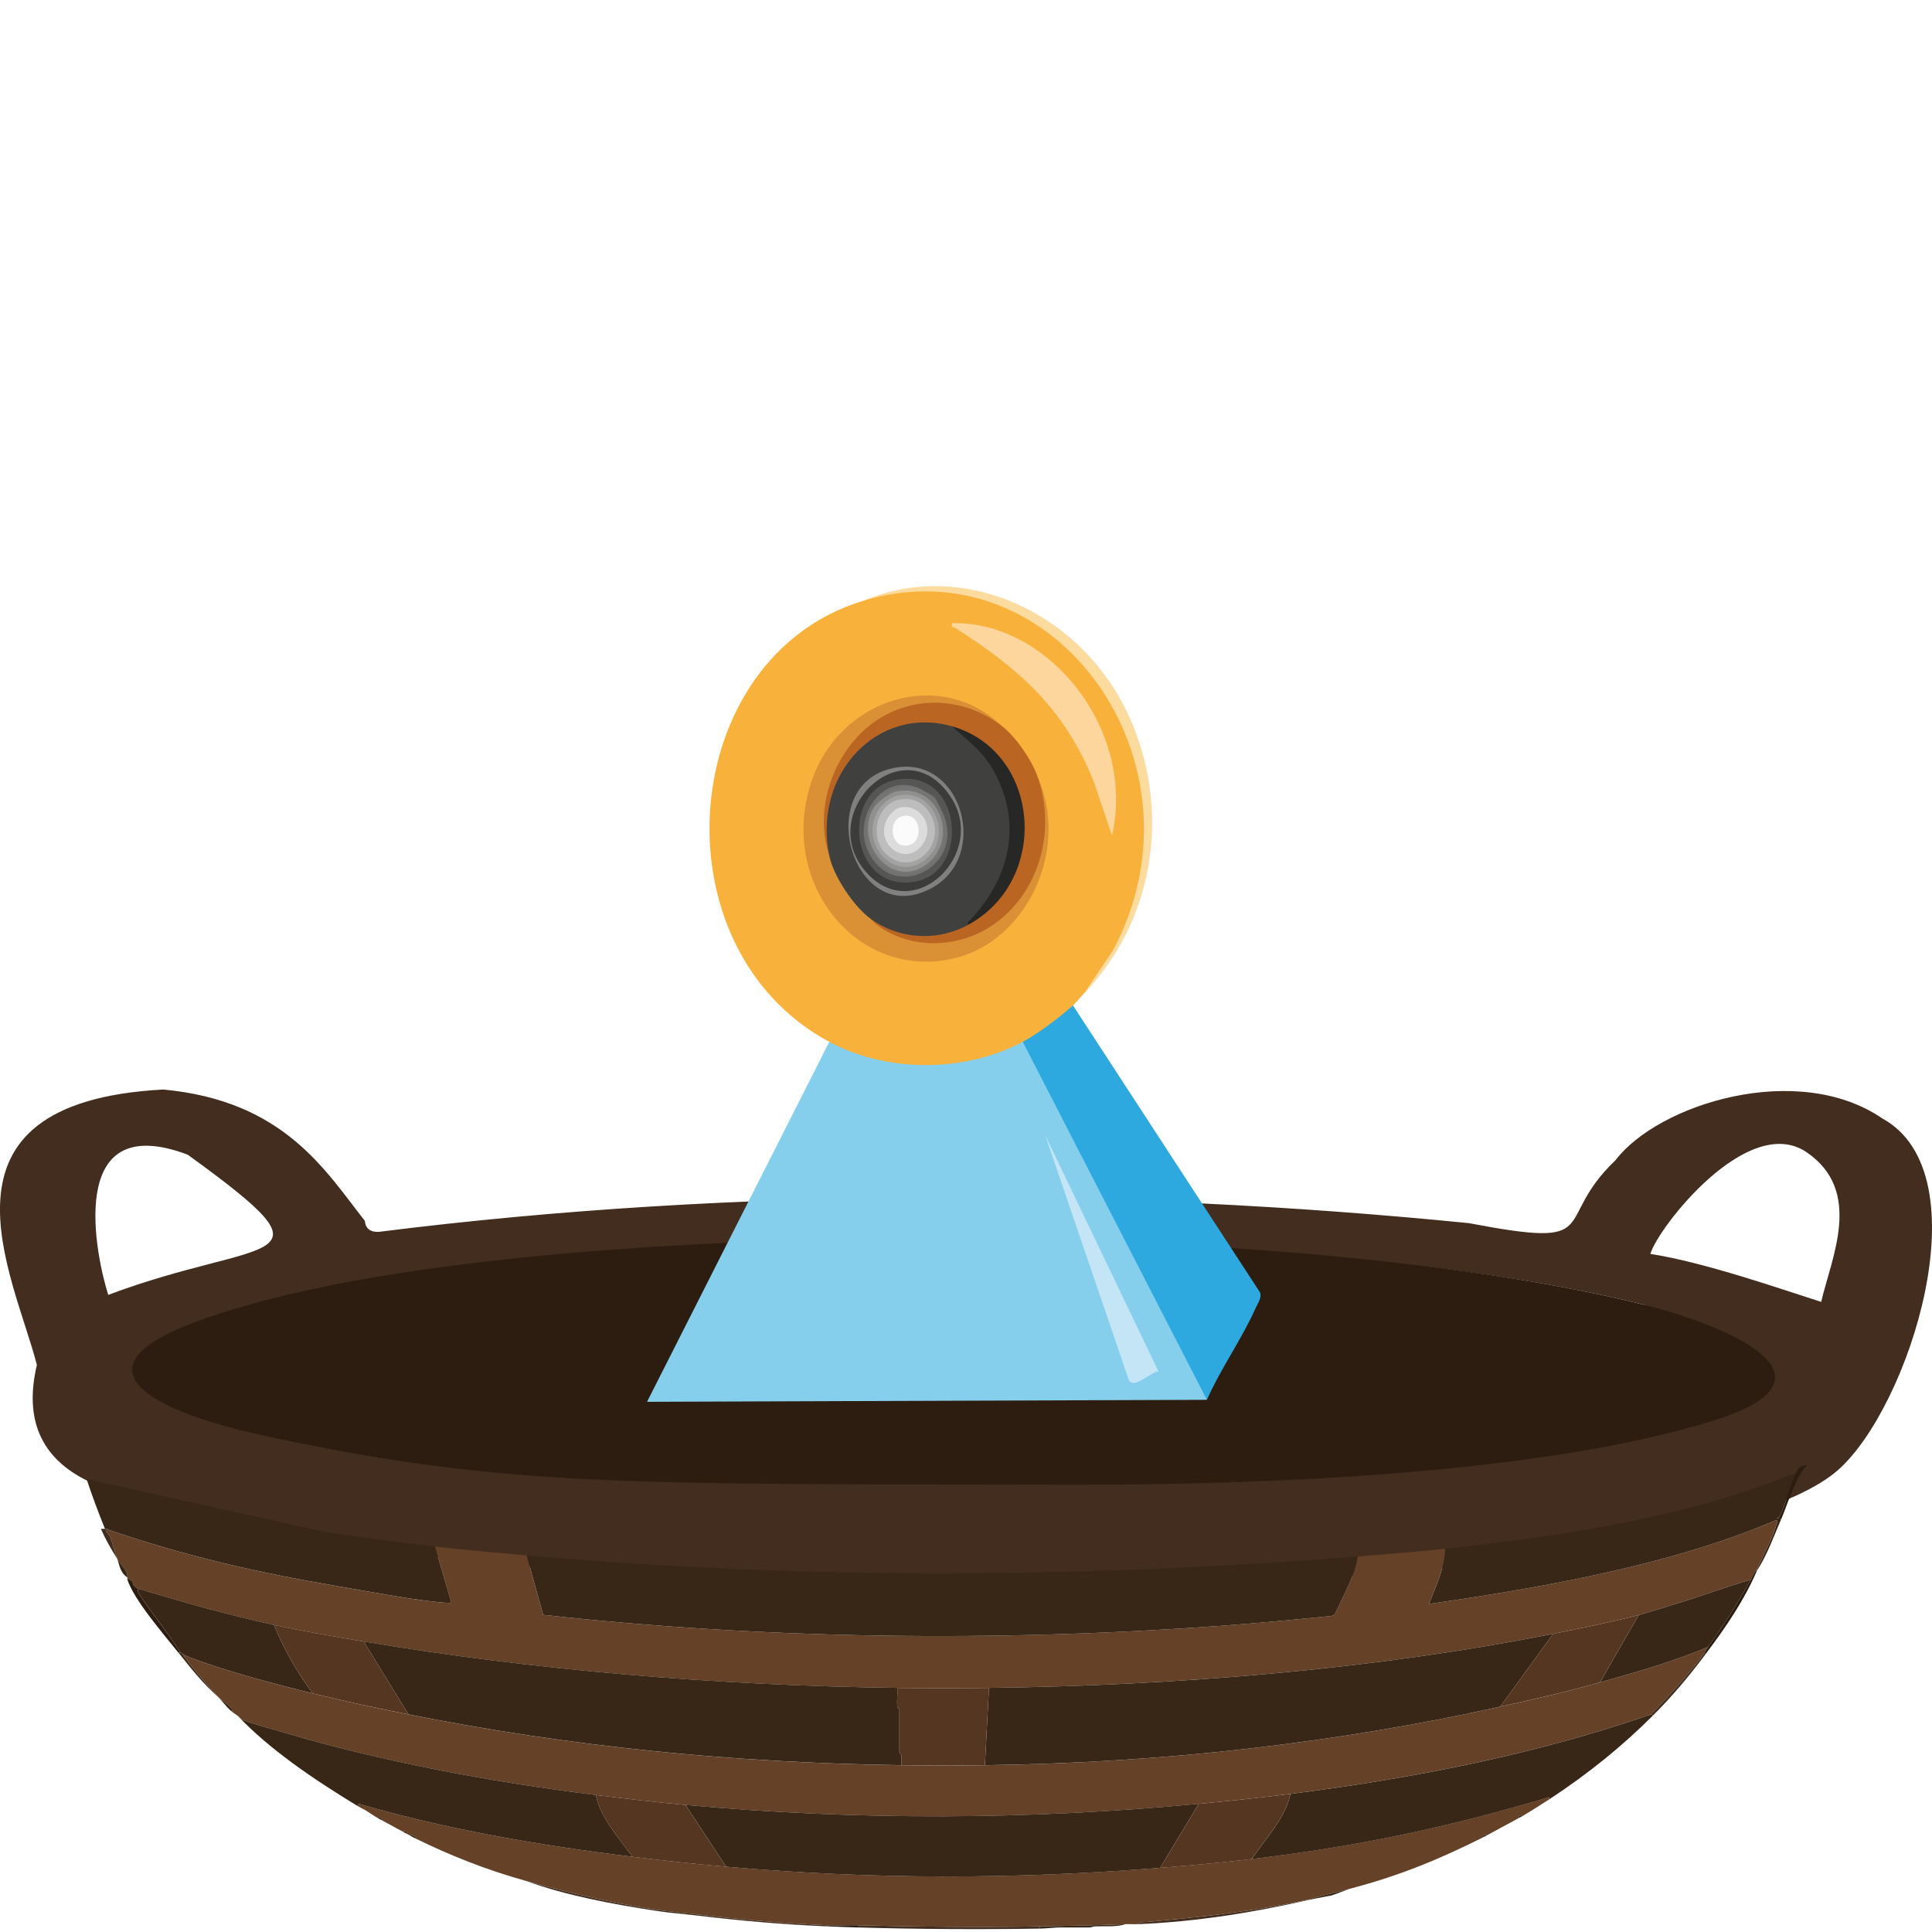 <?xml version="1.0" encoding="UTF-8"?>
<svg id="Ebene_1" xmlns="http://www.w3.org/2000/svg" version="1.1" viewBox="0 0 1024 1024">
  <!-- Generator: Adobe Illustrator 29.5.1, SVG Export Plug-In . SVG Version: 2.1.0 Build 141)  -->
  <defs>
    <style>
      .st0 {
        fill: #85cfed;
      }

      .st1 {
        fill: #da9034;
      }

      .st2 {
        fill: #818080;
      }

      .st3 {
        fill: #727271;
      }

      .st4 {
        fill: #2da9e0;
      }

      .st5 {
        fill: #40403f;
      }

      .st6 {
        fill: #272726;
      }

      .st7 {
        fill: #c4e5f6;
      }

      .st8 {
        fill: #654128;
      }

      .st9 {
        fill: #fbfbfb;
      }

      .st10 {
        fill: #90908f;
      }

      .st11 {
        fill: #bb6523;
      }

      .st12 {
        fill: #422d1e;
      }

      .st13 {
        fill: #565655;
      }

      .st14 {
        fill: #382617;
      }

      .st15 {
        fill: #bebdbd;
      }

      .st16 {
        fill: #dcdcdc;
      }

      .st17 {
        fill: #3c3c3b;
      }

      .st18 {
        fill: #fcd69c;
      }

      .st19 {
        fill: #fcdb9f;
      }

      .st20 {
        fill: #f8b23c;
      }

      .st21 {
        fill: #767575;
      }

      .st22 {
        fill: #a4a3a3;
      }

      .st23 {
        fill: #2c1d10;
      }

      .st24 {
        fill: #553621;
      }
    </style>
  </defs>
  <g>
    <path class="st12" d="M86.52,577.47c63.94,5.94,85.73,42.71,106.88,69.65.15,2.61,1.62,6.23,7.73,5.75,189.22-23.88,392.03-23.1,577.39-4.58,73.45,13.99,43.32-.61,77.74-33.36,22.69-29.78,96.5-52.87,141.43-22.12,54.05,29.65,14.01,153.74-23.76,186.57-86.92,75.54-687.28,87.2-916.56,9.96-38.29-12.9-44.2-38.88-37.83-65.88-12.03-47.31-61.89-139.12,66.97-145.99ZM957.73,610.83c-31.32-21.62-79.28,40.33-82.99,53.77,29.01,4.49,70.04,18.93,90.52,25.43,5.53-23.69,22.3-58.64-7.53-79.19ZM99.48,612c-65.82-24.82-48.31,55.03-42.1,74.32,83.16-31.26,125.33-14.07,42.1-74.32ZM484.66,658.4c-92.95-5.55-568.55,29.68-346.62,98.6,93.91,44.7,1027.12,45.81,733.01-65.53-109.17-27.23-267.16-34.2-386.39-33.07Z"/>
    <path class="st8" d="M931.17,831.99c-1.72,1.61-2.26,3.51-3.24,5.27-13.78,3.99-26.6,8.89-40.3,12.98-6.19,1.84-12.99,4.16-19.08,5.75-14.12,3.7-30.44,6.98-45.34,9.95-94.08,18.77-199,27.44-299.04,28.68-15.91.2-32.68.2-48.58,0-94.82-1.21-192.16-9.25-282.85-24.58-15.87-2.68-32.07-5.45-47.5-8.78-24.93-5.37-48.91-12.27-72.33-19.31-.17-.25-1.44-.82-1.94-1.56-.96-1.41-.52-3.57-3.46-3.13-.12-.36.08-.79,0-1.17v-.59c.01-3.34-3.44-6.33-5.4-9.36-1.46-3.84-2.3-7.9-3.77-11.71-.48-1.26-2.96-2.71-1.63-3.5h1.08c40.62,13.76,76.47,22.17,122.24,30,13.62,2.33,44.81,8.22,57.51,8.63.7.02,1.77.17,1.63-.31l-8.65-29.55c16.01,1.84,32.43,3.23,48.58,4.68l8.78,31.53c117.4,12.91,239.92,14.44,358.66,5.85,19.87-1.44,39.64-3.32,59.34-5.29l1.61-.88c4.47-10.13,10.62-20.15,12.07-30.62,15.54-1.25,30.93-2.45,46.42-4.1-.12,9.91-4.9,19.62-8.63,29.26,65.25-9.42,130.55-21.54,184.07-44.47,1.2.2.4,1.35.25,1.89-2.04,7.5-7.22,16.81-10.52,24.44Z"/>
    <path class="st8" d="M903.11,876.47c-8.13,10.99-17.83,21.78-28.07,32.19-58.72,20.41-123.22,33.56-191.08,42.14-16.17,2.04-32.22,3.71-48.58,5.27-89.95,8.57-181.92,8.85-272.05.59-15.68-1.44-31.97-3.36-47.5-5.27-56.12-6.9-114.75-18.08-165.2-33.05-5.28-1.57-17.91-4.98-21.89-6.7-1.01-.44-1.71-1.57-2.92-2.38-1.4-.94-1.93-1.24-3.24-2.34,1.81-.18-.22-1.88-.66-2.27-1.79-1.57-4.03-3.18-5.81-4.75-1.52-1.64-3.35-3.52-4.88-5.26-5.22-5.95-10.37-12-14.55-18.15.48.33.79.68,1.44.95,18.7,7.6,46.25,14.82,67.65,20.12,16.94,4.19,33.27,7.64,50.74,11.12,84.83,16.89,170.53,25.64,261.26,26.92,14.45.2,29.8.18,44.26,0,94.58-1.21,186.12-11.79,273.13-31.02,19.02-4.2,34.53-7.72,52.9-12.88,19.81-5.56,39.52-11.28,57.22-18.73-.81,1.12-1.33,2.39-2.16,3.51Z"/>
    <path class="st8" d="M821.06,953.72c-4.54,2.97-9.2,5.94-14.03,8.78-1.3-.89-2.1.26-2.16,1.17-2.15,1.24-4.31,2.32-6.48,3.51-1.39.76-2.91,1.6-4.32,2.34-1.83.97-3.48,1.95-5.4,2.93-1.67.03-3.8.46-2.16,1.17-22.31,11.14-43.23,20.18-71.25,27.51-7.52,1.97-15.28,3.74-22.67,5.85-27.77,6.06-55.41,9.01-84.77,11.69-1.89.17-4.07-.26-4.83,1.18-2.14.09-4.34-.08-6.48,0-15.04.59-30.26.91-45.34,1.17-32.12.56-64.04.23-96.08-.59-5.34-.13-10.89.22-16.19,0-22.97-.94-47.49-3.15-70.17-5.85-6.46-.77-14.32-1.41-20.51-2.34-23.62-3.54-47.32-9.2-69.09-15.22s-41.05-13.83-59.38-22.82l1.06-.29c-1.14-.78-2.35-1.43-4.3-1.47-.37-.19-.71-.4-1.08-.59.37-1.12-.11-1.36-2.16-1.17-2.26-1.17-4.29-2.32-6.48-3.51l-1.08-.59c-1.08-.59-2.15-1.15-3.24-1.76.12-.81-.79-2.07-2.16-1.17-2.62-1.49-4.53-2.94-6.48-4.1l-3.24-1.76c-.34-.2-.74-.38-1.08-.59l.55-1.18c46.06,13.4,94.32,21.83,145.19,28.1,16.6,2.05,32.82,3.81,49.66,5.27,78.33,6.8,151.57,6.77,229.95.59,16.43-1.3,32.37-2.73,48.58-4.68,58.49-7.05,102.9-16.7,155.16-32.06,1.87-.55,2.74-1.45,2.45.45Z"/>
    <path class="st14" d="M875.04,908.66l1.08.59c-15.83,15.8-33.92,30.64-55.06,44.48.29-1.91-.59-1-2.45-.45-52.27,15.36-96.68,25-155.16,32.06,7.77-11.31,18.1-22.32,20.51-34.53,67.87-8.58,132.36-21.73,191.08-42.14Z"/>
    <path class="st14" d="M125.82,909.24c1.21.81,1.9,1.94,2.92,2.38,3.98,1.72,16.61,5.14,21.89,6.7,50.45,14.97,109.08,26.16,165.2,33.05,2.16,11.55,11.6,22.15,19.43,32.77-50.87-6.27-99.13-14.7-145.19-28.1l-.55,1.18c-24.17-14.69-47.09-30.4-63.69-47.99Z"/>
    <path class="st14" d="M951.69,781.07c-3.46,7.08-4.84,15.31-8.44,22.62-.26.52-.66.77-1.68.82l2.56.55c-4.01,9.19-7.22,18.59-12.95,27.51.08-.18-.08-.4,0-.59,3.3-7.63,8.48-16.94,10.52-24.44.15-.54.94-1.69-.25-1.89-53.52,22.93-118.82,35.06-184.07,44.47,3.73-9.64,8.51-19.35,8.63-29.26,58.55-6.22,116.93-15.38,167.24-33.12,6.13-2.16,11.71-5.08,18.44-6.68Z"/>
    <path class="st12" d="M551.17,1021.03v1.17c-31.66.51-64.58.31-96.08-.59v-1.17c32.04.81,63.96,1.14,96.08.59Z"/>
    <path class="st23" d="M931.17,832.57c-6.64,15.43-15.98,29.25-26.99,43.89h-1.08c.83-1.12,1.35-2.39,2.16-3.51,8.45-11.7,15.95-23.63,22.67-35.7.98-1.76,1.52-3.66,3.24-5.27-.08.18.08.4,0,.59Z"/>
    <path class="st23" d="M67.52,837.26c2.94-.44,2.5,1.72,3.46,3.13.5.74,1.77,1.31,1.94,1.56.32.48-.06,1.55.46,2.36,6.91,10.65,15.57,20.9,22.21,31.59h-1.08c-8.5-10.66-23.21-27.58-26.99-38.63Z"/>
    <path class="st12" d="M438.89,1020.44v.59c-24.54-1.02-46.45-3.01-70.17-5.85v-.59c22.68,2.7,47.2,4.91,70.17,5.85Z"/>
    <path class="st23" d="M814.48,648.75"/>
    <path class="st23" d="M815.56,649.92"/>
    <path class="st23" d="M958.16,776.39c-5.75,4.33-11.2,22.19-14.03,28.68l-2.56-.55c1.02-.05,1.42-.3,1.68-.82,3.6-7.31,4.98-15.54,8.44-22.62.95-1.94,2-4.33,6.48-4.68Z"/>
    <path class="st12" d="M693.67,1006.98c-28.87,6.58-59.09,11.57-90.68,12.88.76-1.44,2.95-1.01,4.83-1.18,29.35-2.68,57-5.63,84.77-11.69h1.08Z"/>
    <path class="st14" d="M596.51,1019.85c-4.71,1.58-10.61.93-15.7,1.15-1.38.06-2.83.61-3.19.61h-16.19c-2.11,0-6.87.53-10.26.59v-1.17c15.09-.26,30.3-.58,45.34-1.17Z"/>
    <path class="st12" d="M55.64,810.34c.39.03.84-.06,1.08,0v.59c-1.32.79,1.15,2.25,1.63,3.5,1.47,3.81,2.31,7.87,3.77,11.71-3.29-5.1-6.3-10.46-8.64-15.8.71.03,1.46-.05,2.16,0Z"/>
    <path class="st12" d="M348.21,1012.25v.59c-23.71-3.57-48.71-8.35-69.09-15.8,21.78,6.02,45.47,11.68,69.09,15.22Z"/>
    <path class="st12" d="M904.19,876.47c-8.62,11.47-17.14,21.87-28.07,32.77l-1.08-.59c10.24-10.41,19.94-21.19,28.07-32.19h1.08Z"/>
    <path class="st14" d="M368.72,1014.59v.59c-6.97-.83-13.14-1.23-20.51-2.34v-.59c6.19.93,14.05,1.57,20.51,2.34Z"/>
    <path class="st14" d="M67.52,835.5v.59c-4.03-2.72-4.17-6.72-5.4-9.95,1.96,3.03,5.41,6.02,5.4,9.36Z"/>
    <path class="st23" d="M455.08,1020.44v1.17c-5.38-.15-10.82-.36-16.19-.59v-.59c5.3.22,10.86-.13,16.19,0Z"/>
    <path class="st12" d="M96.67,876.47c4.19,6.15,9.33,12.21,14.55,18.15,1.53,1.74,3.36,3.61,4.88,5.26-8.64-7.61-14.98-15.7-21.59-24h1.08c.64.06.76.36,1.08.59Z"/>
    <path class="st14" d="M715.26,1001.13l-9.29,3.45c-3.95.84-8.43,1.52-12.3,2.4h-1.08c7.39-2.11,15.15-3.89,22.67-5.85Z"/>
    <path class="st14" d="M122.58,906.9c-2.8-2.37-4.37-4.74-6.48-7.02,1.78,1.57,4.02,3.17,5.81,4.75.45.39,2.47,2.1.66,2.27Z"/>
    <path class="st14" d="M219.74,974.21c-1.14-.56-2.14-1.2-3.24-1.76,1.95.03,3.16.69,4.3,1.47l-1.06.29Z"/>
    <path class="st14" d="M213.26,970.69c2.05-.19,2.53.05,2.16,1.17-.77-.39-1.43-.79-2.16-1.17Z"/>
    <path class="st14" d="M202.46,964.84c-.71-.4-1.46-.77-2.16-1.17,1.37-.9,2.28.36,2.16,1.17Z"/>
    <path class="st14" d="M788.67,972.45c-.74.38-1.41.8-2.16,1.17-1.64-.71.49-1.14,2.16-1.17Z"/>
    <path class="st14" d="M807.02,962.5c-.69.4-1.46.77-2.16,1.17.06-.91.86-2.06,2.16-1.17Z"/>
    <path class="st14" d="M193.83,959.57c-.91-.54-2.07-1.05-3.24-1.76l3.24,1.76Z"/>
    <path class="st14" d="M206.78,967.18c-.36-.2-.72-.39-1.08-.59l1.08.59Z"/>
    <path class="st14" d="M794.07,969.52c1.41-.74,2.93-1.58,4.32-2.34l-4.32,2.34Z"/>
    <path class="st23" d="M475.15,656.33c119.24-1.12,286.77,7.9,395.91,35.14,44.95,11.22,108.91,38.62,38.28,61.07-89.28,28.37-237.17,34.58-339.68,34.36-233.27-.49-301.28,1.98-430.7-26.22-55.7-12.13-104.21-34.91-34.07-60.49,93.36-34.05,259.48-42.82,370.26-43.86Z"/>
    <path class="st14" d="M719.58,824.97c-1.45,10.47-7.6,20.49-12.07,30.62l-1.61.88c-19.7,1.97-39.47,3.85-59.34,5.29-118.74,8.6-241.26,7.06-358.66-5.85l-8.78-31.53c143.75,12.97,296.52,12.16,440.46.59Z"/>
    <path class="st14" d="M172,811.92c19.1,2.94,39.12,5.54,58.53,7.77l8.65,29.55c.13.48-.93.33-1.63.31-12.69-.42-43.89-6.3-57.51-8.63-45.78-7.83-81.63-16.24-122.24-30-.32-.11-.59-.46-1.08-.59-.23-.06-.69.03-1.08,0-3.53-8.75-6.83-17.51-9.72-26.34"/>
    <path class="st14" d="M795.15,904.56c-87.01,19.23-178.55,29.81-273.13,31.02l2.16-40.97c100.04-1.23,204.96-9.9,299.04-28.68l-28.07,38.63Z"/>
    <path class="st14" d="M475.6,894.61c.23,3.21-.3,6.47-.04,9.68.06.77,1.12,1.52,1.12,1.73v22.82c0,.19,1,.98,1.12,1.73.26,1.65-.23,3.35-.04,5-90.73-1.28-176.42-10.03-261.26-26.92l-23.75-38.63c90.68,15.33,188.02,23.37,282.85,24.58Z"/>
    <path class="st14" d="M145.25,861.25c5.01,12.37,11.79,24.57,20.51,36.29-21.4-5.3-48.95-12.52-67.65-20.12-.66-.27-.97-.62-1.44-.95-.32-.22-.44-.53-1.08-.59-6.64-10.69-15.29-20.94-22.21-31.59-.53-.81-.14-1.88-.46-2.36,23.42,7.04,47.4,13.94,72.33,19.31Z"/>
    <path class="st24" d="M524.18,894.61l-2.16,40.97c-14.46.18-29.81.2-44.26,0-.19-1.65.29-3.35.04-5-.12-.75-1.12-1.54-1.12-1.73v-22.82c0-.21-1.06-.97-1.12-1.73-.26-3.21.27-6.47.04-9.68,15.9.2,32.67.2,48.58,0Z"/>
    <path class="st14" d="M927.94,837.26c-6.72,12.07-14.22,24-22.67,35.7-17.7,7.45-37.41,13.17-57.22,18.73l20.51-35.7c6.09-1.59,12.89-3.91,19.08-5.75,13.7-4.08,26.52-8.99,40.3-12.98Z"/>
    <path class="st24" d="M192.75,870.03l23.75,38.63c-17.47-3.48-33.8-6.93-50.74-11.12-8.72-11.72-15.5-23.92-20.51-36.29,15.44,3.33,31.64,6.1,47.5,8.78Z"/>
    <path class="st24" d="M868.56,855.98l-20.51,35.7c-18.37,5.16-33.88,8.67-52.9,12.88l28.07-38.63c14.9-2.97,31.22-6.25,45.34-9.95Z"/>
    <path class="st23" d="M57.8,810.92h-1.08v-.59c.49.12.76.48,1.08.59Z"/>
    <path class="st23" d="M67.52,836.09v-.59.59Z"/>
    <path class="st14" d="M635.37,956.06l-20.51,33.94c-78.38,6.19-151.62,6.21-229.95-.59l-21.59-32.77c90.13,8.27,182.1,7.98,272.05-.59Z"/>
    <path class="st24" d="M683.95,950.8c-2.41,12.21-12.74,23.22-20.51,34.53-16.21,1.95-32.15,3.38-48.58,4.68l20.51-33.94c16.36-1.56,32.41-3.22,48.58-5.27Z"/>
    <path class="st24" d="M363.32,956.65l21.59,32.77c-16.84-1.46-33.06-3.22-49.66-5.27-7.83-10.62-17.27-21.23-19.43-32.77,15.53,1.91,31.82,3.83,47.5,5.27Z"/>
  </g>
  <g>
    <path class="st0" d="M542.08,552.19l2.06-.39c31.97,62.15,63.95,124.33,95.95,186.53l-.41,3.6-296.74,1.06,96.61-190.8,4.33-.16c29.59,13.9,64.27,13.75,93.88-.02l4.32.18Z"/>
    <path class="st20" d="M574.62,526.47c-1.83,1.89-4.38,5.04-5.92,6.43l-.11,2.87c-7.57,6.49-15.56,12.51-24.06,17.49l-2.45-1.06c-30.79,16.33-71.75,16.52-102.53,0-93.14-50-80.96-203.7,17.75-233.69,114.96-39.58,201.09,115.4,117.32,207.96Z"/>
    <path class="st4" d="M639.68,741.93l-97.6-189.74c7.97-4.22,19.73-13.08,26.62-19.3l99.19,152.2c.91,2.91-1.24,5.63-2.4,8.25-7.24,16.3-18.54,32.08-25.8,48.59Z"/>
    <path class="st19" d="M574.62,526.47l15.2-22.6c53.16-98.99-30.53-216.36-132.52-185.37,54.99-23.42,119.43,7.82,143.12,65.74,20.18,49.34,9.95,105.28-25.8,142.22Z"/>
    <path class="st7" d="M614.01,726.88c-4.35.27-12.61,9.48-15.64,4.76l-44.45-130.13,60.09,125.37Z"/>
    <path class="st1" d="M531.24,384.97h-3.5c-44.82-31.69-101.22,13.4-88.19,68.61l2.25.94c3.63,11.6,10.74,21.95,19.43,29.66v2.63c45.31,34.13,105.39-13.85,87.72-71.68l1.01-3.36c17.17,38.41-5.64,86.46-43.36,95.96-51.6,12.99-94.85-39.68-76.4-93.8,15-44.02,68.29-60.54,101.03-28.96Z"/>
    <path class="st11" d="M531.24,384.97c7.05,5.48,15.71,17.94,18.73,26.8,15.6,45.75-16.58,92.64-61.5,87.77-8.87-.96-20.99-5.58-27.23-12.73l3.31-.26c13.8,8.89,31.08,9.79,45.72,2.77l3.22.71c39.58-29.07,36.3-85.06-8.87-105.05l-2.83,1.46c-35.87-8.98-67.68,24.97-60.79,64.12l-1.45,3.03c-8.71-25.97,3.09-56.29,23.93-70.99,20.68-14.59,47.79-13.14,67.75,2.39Z"/>
    <path class="st18" d="M589.39,442.85l-9.39-27.83c-15.58-39.69-40.45-60.92-73.44-82.06-1.27-.82-2.48.19-1.94-2.66,51.6-1.16,97.54,56.94,84.77,112.55Z"/>
    <path class="st5" d="M504.62,384.97c39.77,19.94,42.65,77.43,8.87,105.05-16.37,9.04-36.78,8.11-52.25-3.22-8.61-6.3-19.43-22.24-21.69-33.23-8.89-43.35,25.65-79.91,65.07-68.61Z"/>
    <path class="st6" d="M513.49,490.02c-1.97-.45,1.03-2.72,1.48-3.22,19.79-21.42,27.14-49.43,12.13-77.51-5.89-11.02-13.86-16.42-22.48-24.33,46.79,13.42,52.25,81.09,8.87,105.05Z"/>
    <path class="st2" d="M475.79,406.69c34.33-4.91,48.61,47.03,18.3,63.84-42.75,23.71-65.07-57.16-18.3-63.84Z"/>
    <path class="st17" d="M459.62,462.84c-28.61-31.12,18.73-78.18,44.01-40.89,20.33,29.97-18.66,68.47-44.01,40.89Z"/>
    <path class="st13" d="M475.79,413.12c34.19-5.26,38.71,48.66,9.37,54.13-34.99,6.52-40.63-49.32-9.37-54.13Z"/>
    <path class="st21" d="M487.86,418.2c.41.11,3.11,1.69,3.94,2.14,2.42,1.61,4.35,3.85,5.92,6.43.88,1.66,2.36,4.74,2.96,6.43,8.86,37.92-46.9,41.93-41.87,2.69.36-2.81,1.85-7.65,4.41-8.05l.99,2.35c-8.06,15.5,7.81,36.22,23.12,27.82,25.95-14.24-1.08-53.39-21.91-29.7l-2.2-.47c-.45-.3-.8-.54-.77-.6,4.08-9.7,16.77-12.8,25.42-9.04Z"/>
    <path class="st3" d="M487.86,418.2c-8.19-2.22-16.68-.89-22.75,5.85-1.45,1.61-1.29,2.81-1.9,3.8-1.81,2.95-3.27,3.43-3.85,8.13-4.6,37.23,47.86,35.41,41.32-2.77,8.96,25.19-23.27,42.95-37.98,22.53-13.86-19.24,4.05-47.93,25.16-37.54Z"/>
    <path class="st3" d="M497.72,426.77l-5.92-6.43c4.45,2.43,3.6,2.04,5.92,6.43Z"/>
    <path class="st10" d="M463.21,427.84c1.5-2.47,8.68-7.75,11.57-8.33,23.85-4.78,34,26.71,15.38,39.24-18.43,12.4-37.87-12.89-26.95-30.91Z"/>
    <path class="st22" d="M475.76,421.67c20.28-4.08,29.74,23.06,14,34.51-15.33,11.15-34.18-7.92-24.78-25.88,1.96-3.74,6.86-7.84,10.78-8.63Z"/>
    <path class="st15" d="M476.76,423.82c6.21-1.09,11.67.74,15.45,6.27,11.15,16.32-7.84,35.57-22.11,22.97-9.85-8.69-5.58-27.09,6.66-29.24Z"/>
    <path class="st16" d="M476.73,428.07c10.7-2.68,19.34,9.95,12.16,19.65-8.95,12.07-25.2-.16-18.96-13.12,1.19-2.47,4.28-5.89,6.8-6.52Z"/>
    <path class="st9" d="M479.73,432.34c8.95-.84,9.94,15.21.67,15.87-8.91.63-10.29-14.97-.67-15.87Z"/>
  </g>
</svg>